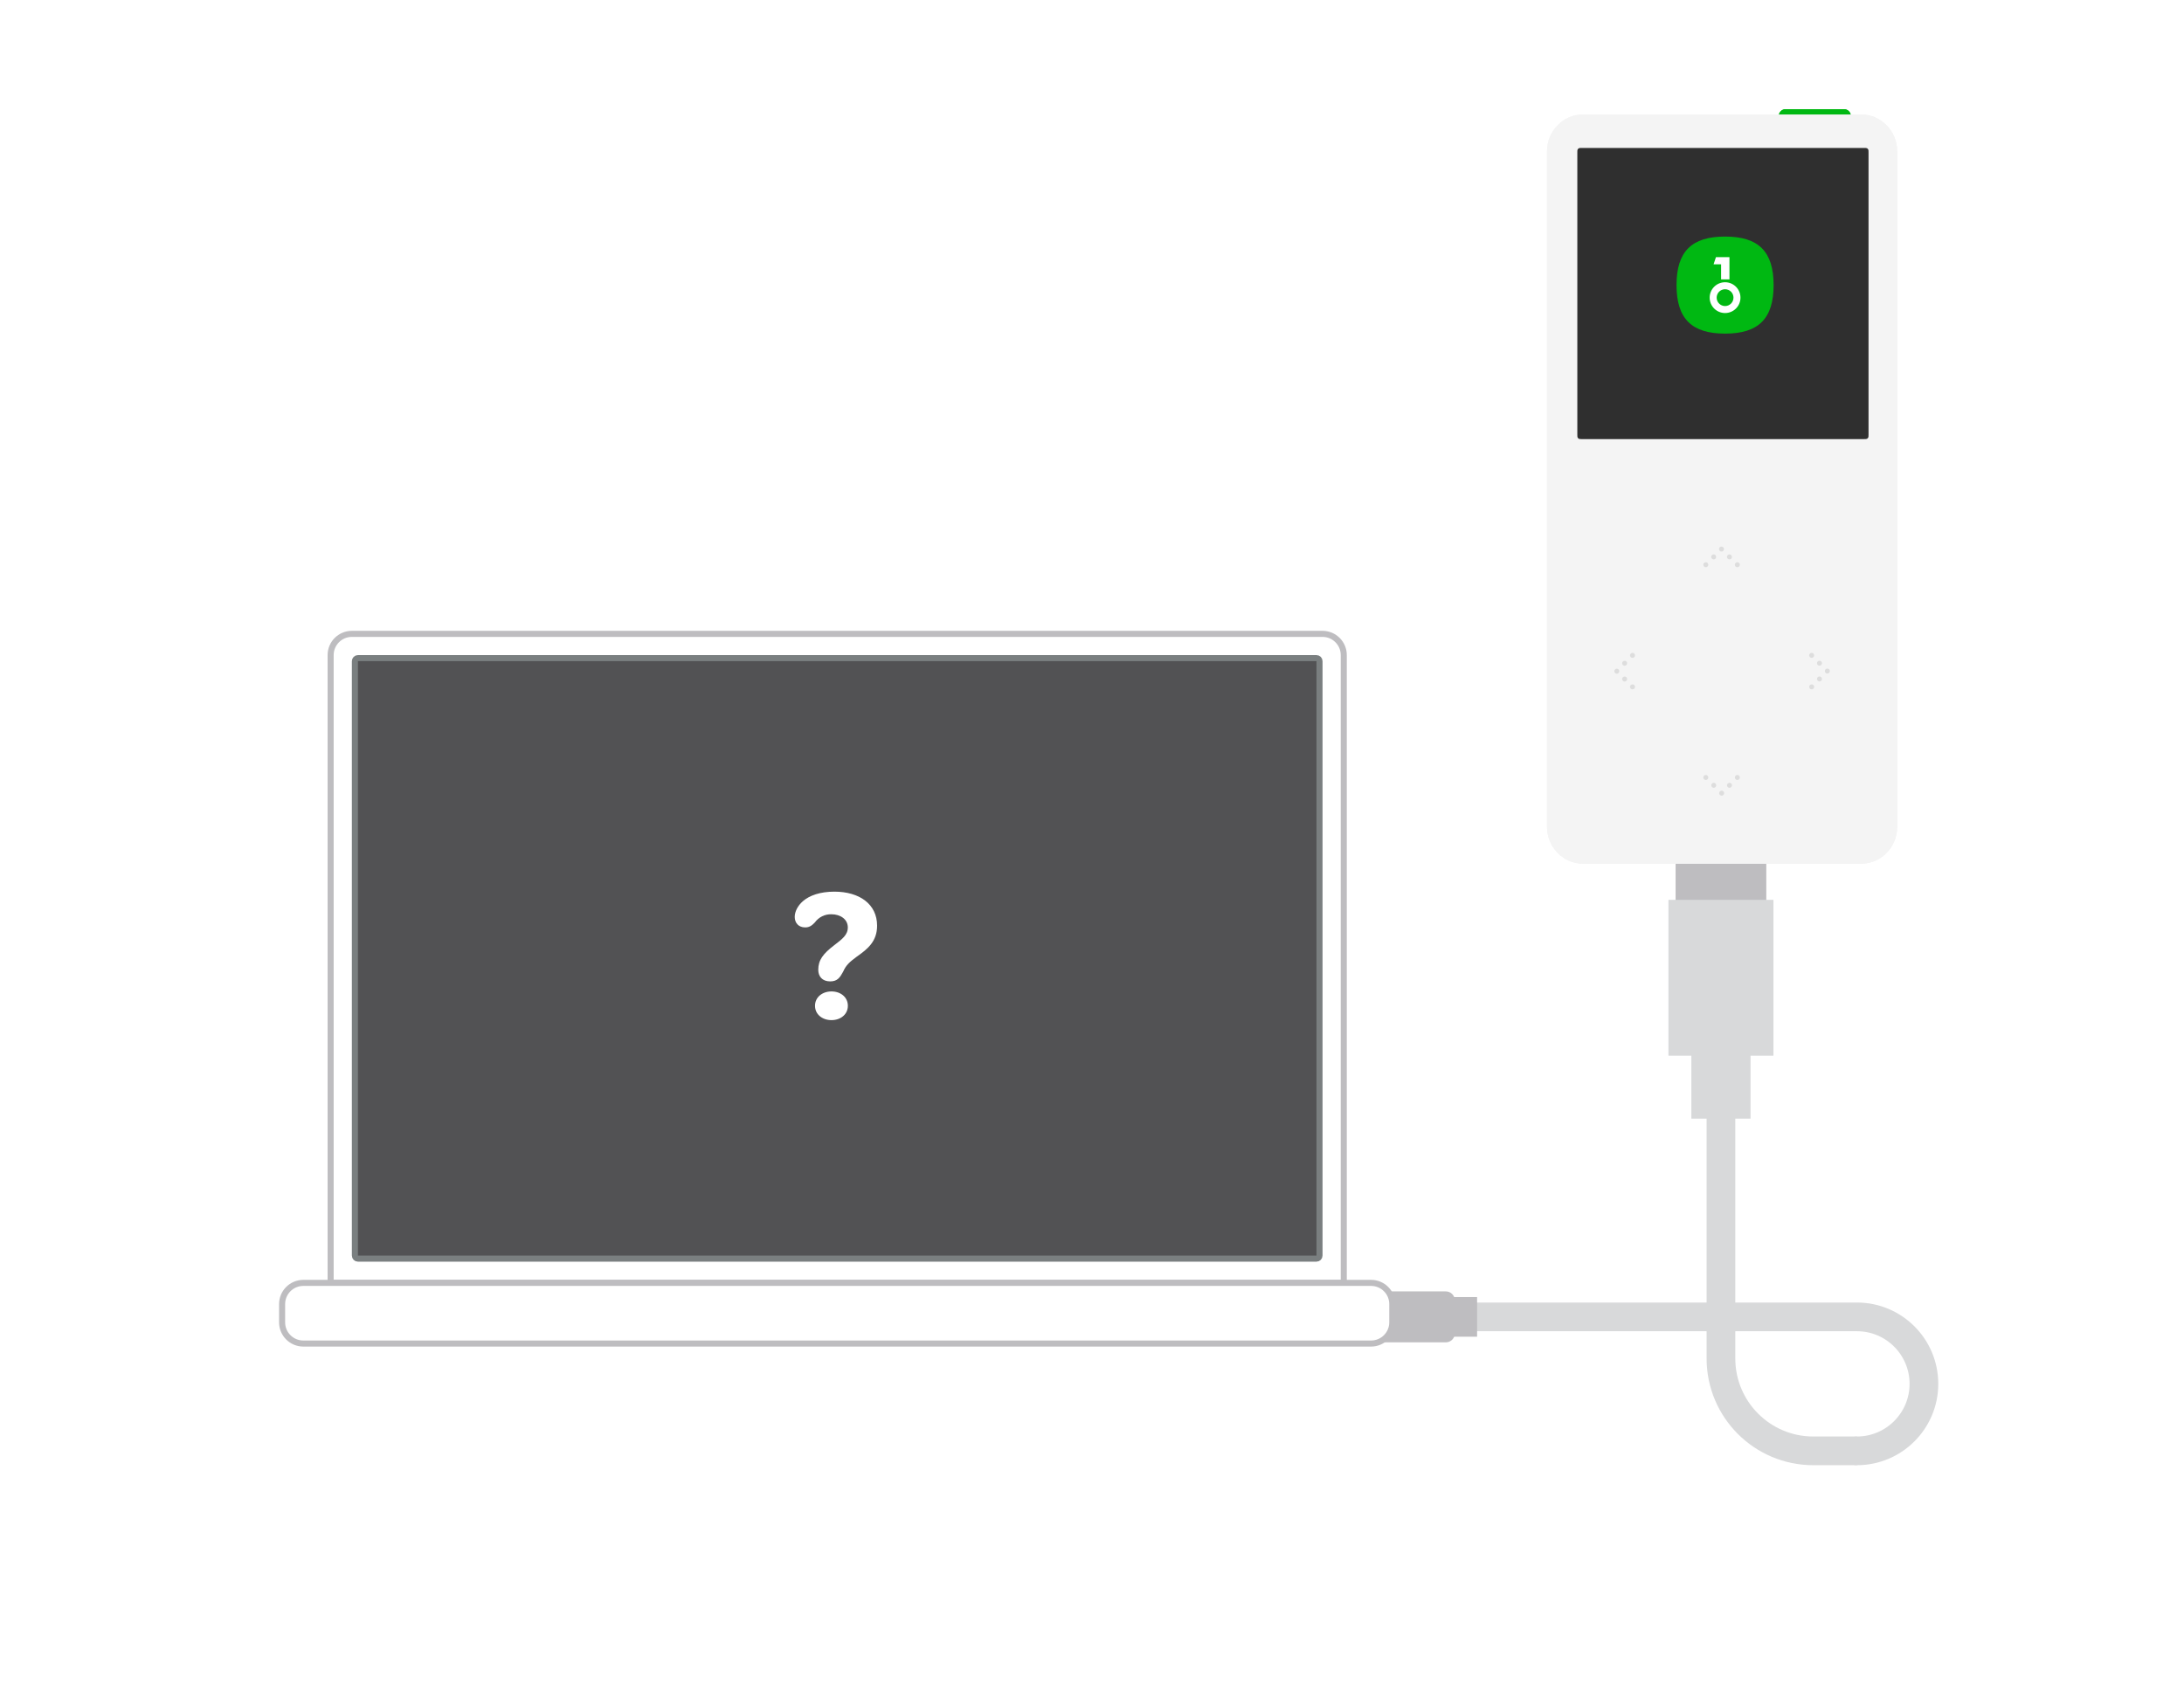 <svg width="360" height="280" viewBox="0 0 360 280" fill="none" xmlns="http://www.w3.org/2000/svg">
<path d="M227.148 212.903H238.316C239.14 212.903 239.809 213.571 239.809 214.396V219.811C239.809 220.635 239.14 221.303 238.316 221.303H227.148V212.903Z" fill="#BEBDC0"/>
<path d="M306.086 239.19C312.185 239.19 317.129 234.245 317.129 228.146C317.129 222.047 312.185 217.103 306.086 217.103H243.48" stroke="#D8D9DA" stroke-width="4.731" stroke-linecap="round"/>
<path d="M306.086 239.19H298.896C290.489 239.19 283.673 232.373 283.673 223.966V165.64" stroke="#D8D9DA" stroke-width="4.731"/>
<path d="M276.198 134.781H291.146V162.783H276.198V134.781Z" fill="#BEBDC0"/>
<path d="M278.796 155.888H288.551V184.421H278.796V155.888Z" fill="#D8D9DA"/>
<path d="M275.019 148.351H292.327V174.046H275.019V148.351Z" fill="#D8D9DA"/>
<path d="M238.447 213.837H243.477V220.372H238.447V213.837Z" fill="#BEBDC0"/>
<path d="M54.5 108C54.5 106.067 56.067 104.5 58 104.5H218C219.933 104.5 221.5 106.067 221.5 108V211.5H54.5V108Z" fill="white" stroke="#BEBDC0"/>
<path d="M217 108.5H59C58.724 108.5 58.5 108.724 58.5 109V207C58.5 207.276 58.724 207.5 59 207.5H217C217.276 207.5 217.5 207.276 217.5 207V109C217.5 108.724 217.276 108.5 217 108.5Z" fill="#525254" stroke="#7A7F80"/>
<path d="M226 211.5H50C48.067 211.5 46.5 213.067 46.5 215V218C46.5 219.933 48.067 221.5 50 221.5H226C227.933 221.5 229.5 219.933 229.5 218V215C229.5 213.067 227.933 211.5 226 211.5Z" fill="white" stroke="#BEBDC0"/>
<path fill-rule="evenodd" clip-rule="evenodd" d="M137.058 163.449C138.548 163.449 139.757 164.38 139.757 165.815C139.757 167.249 138.548 168.18 137.057 168.18C135.567 168.18 134.344 167.25 134.344 165.815C134.344 164.38 135.574 163.449 137.058 163.449ZM137.531 147C141.671 147 144.576 149.06 144.576 152.608C144.576 155.188 143.043 156.443 141.241 157.705C140.019 158.608 139.438 159.133 138.976 160.202C138.469 161.102 138.081 161.795 136.845 161.795C135.535 161.795 134.879 160.967 134.879 159.885C134.879 158.277 135.669 157.238 137.516 155.825C138.828 154.817 139.75 154.142 139.75 152.895C139.75 151.525 138.484 150.729 137.069 150.729C136.534 150.71 136.002 150.823 135.522 151.059C135.041 151.295 134.626 151.646 134.314 152.081C133.806 152.608 133.404 152.894 132.72 152.894C131.587 152.894 131 152.096 131 151.174C131 150.251 131.522 149.294 132.342 148.574C133.449 147.614 135.208 147 137.531 147Z" fill="white"/>
<g filter="url(#filter0_d)">
<path d="M293.202 18.137C293.202 17.509 293.699 17 294.312 17H303.977C304.59 17 305.087 17.509 305.087 18.137V18.74H293.202V18.137Z" fill="#00B812"/>
<path d="M255 23.959C255 20.596 257.661 17.87 260.943 17.87H306.785C310.067 17.87 312.727 20.596 312.727 23.959V135.302C312.727 138.665 310.067 141.391 306.785 141.391H260.943C257.661 141.391 255 138.665 255 135.302V23.959Z" fill="#F4F4F4"/>
<path d="M261.661 27.252C261.661 27.013 261.661 26.893 261.707 26.802C261.748 26.721 261.814 26.656 261.894 26.615C261.985 26.569 262.105 26.569 262.344 26.569H305.383C305.622 26.569 305.742 26.569 305.833 26.615C305.914 26.656 305.979 26.721 306.02 26.802C306.066 26.893 306.066 27.013 306.066 27.252V70.291C306.066 70.53 306.066 70.65 306.02 70.741C305.979 70.822 305.914 70.887 305.833 70.928C305.742 70.974 305.622 70.974 305.383 70.974H262.344C262.105 70.974 261.985 70.974 261.894 70.928C261.814 70.887 261.748 70.822 261.707 70.741C261.661 70.65 261.661 70.53 261.661 70.291V27.252Z" fill="#2F2F2F"/>
<path fill-rule="evenodd" clip-rule="evenodd" d="M283.929 89.567C283.886 89.538 283.831 89.538 283.788 89.567L281.429 91.178C281.332 91.245 281.2 91.218 281.135 91.118C281.07 91.018 281.096 90.883 281.194 90.816L283.552 89.205C283.738 89.078 283.979 89.078 284.165 89.205L286.523 90.816C286.62 90.883 286.647 91.018 286.582 91.118C286.517 91.218 286.385 91.245 286.287 91.178L283.929 89.567ZM266.149 106.474C266.246 106.54 266.272 106.675 266.207 106.775L264.635 109.192C264.607 109.236 264.607 109.293 264.635 109.336L266.207 111.753C266.272 111.853 266.246 111.988 266.149 112.055C266.051 112.121 265.919 112.094 265.854 111.994L264.282 109.578C264.158 109.388 264.158 109.14 264.282 108.95L265.854 106.534C265.919 106.434 266.051 106.407 266.149 106.474ZM301.568 106.474C301.666 106.407 301.798 106.434 301.863 106.534L303.435 108.95C303.558 109.14 303.558 109.388 303.435 109.578L301.863 111.994C301.798 112.094 301.666 112.121 301.568 112.055C301.471 111.988 301.444 111.853 301.509 111.753L303.082 109.336C303.11 109.293 303.11 109.236 303.082 109.192L301.509 106.775C301.444 106.675 301.471 106.54 301.568 106.474ZM281.135 127.411C281.2 127.311 281.332 127.284 281.429 127.35L283.788 128.961C283.831 128.991 283.886 128.991 283.929 128.961L286.287 127.35C286.385 127.284 286.517 127.311 286.582 127.411C286.647 127.511 286.62 127.646 286.523 127.712L284.165 129.323C283.979 129.45 283.738 129.45 283.552 129.323L281.194 127.712C281.096 127.646 281.07 127.511 281.135 127.411Z" fill="#3C3C43" fill-opacity="0.2"/>
<path d="M293.202 18.137C293.202 17.509 293.699 17 294.312 17H303.977C304.59 17 305.087 17.509 305.087 18.137V18.74H293.202V18.137Z" fill="#00B812"/>
<path d="M255 23.959C255 20.596 257.661 17.87 260.943 17.87H306.785C310.067 17.87 312.727 20.596 312.727 23.959V135.302C312.727 138.665 310.067 141.391 306.785 141.391H260.943C257.661 141.391 255 138.665 255 135.302V23.959Z" fill="#F4F4F4"/>
<path d="M260 24.129C260 23.871 260 23.741 260.05 23.643C260.095 23.556 260.165 23.485 260.252 23.441C260.351 23.391 260.48 23.391 260.738 23.391H307.262C307.52 23.391 307.649 23.391 307.748 23.441C307.835 23.485 307.905 23.556 307.95 23.643C308 23.741 308 23.871 308 24.129V70.652C308 70.911 308 71.04 307.95 71.139C307.905 71.225 307.835 71.296 307.748 71.34C307.649 71.391 307.52 71.391 307.262 71.391H260.738C260.48 71.391 260.351 71.391 260.252 71.34C260.165 71.296 260.095 71.225 260.05 71.139C260 71.04 260 70.911 260 70.652V24.129Z" fill="#2F2F2F"/>
<path fill-rule="evenodd" clip-rule="evenodd" d="M283.765 89.931C283.992 89.931 284.176 89.747 284.176 89.52C284.176 89.294 283.992 89.11 283.765 89.11C283.539 89.11 283.355 89.294 283.355 89.52C283.355 89.747 283.539 89.931 283.765 89.931ZM285.07 91.223C285.297 91.223 285.481 91.039 285.481 90.813C285.481 90.586 285.297 90.402 285.07 90.402C284.844 90.402 284.66 90.586 284.66 90.813C284.66 91.039 284.844 91.223 285.07 91.223ZM286.786 92.105C286.786 92.331 286.602 92.515 286.375 92.515C286.149 92.515 285.965 92.331 285.965 92.105C285.965 91.878 286.149 91.694 286.375 91.694C286.602 91.694 286.786 91.878 286.786 92.105ZM282.473 91.223C282.7 91.223 282.884 91.039 282.884 90.813C282.884 90.586 282.7 90.402 282.473 90.402C282.246 90.402 282.063 90.586 282.063 90.813C282.063 91.039 282.246 91.223 282.473 91.223ZM281.591 92.105C281.591 92.331 281.407 92.515 281.181 92.515C280.954 92.515 280.77 92.331 280.77 92.105C280.77 91.878 280.954 91.694 281.181 91.694C281.407 91.694 281.591 91.878 281.591 92.105ZM283.791 129.351C283.564 129.351 283.38 129.535 283.38 129.762C283.38 129.989 283.564 130.173 283.791 130.173C284.017 130.173 284.201 129.989 284.201 129.762C284.201 129.535 284.017 129.351 283.791 129.351ZM282.486 128.059C282.259 128.059 282.075 128.243 282.075 128.47C282.075 128.697 282.259 128.88 282.486 128.88C282.712 128.88 282.896 128.697 282.896 128.47C282.896 128.243 282.712 128.059 282.486 128.059ZM280.77 127.178C280.77 126.951 280.954 126.767 281.181 126.767C281.407 126.767 281.591 126.951 281.591 127.178C281.591 127.404 281.407 127.588 281.181 127.588C280.954 127.588 280.77 127.404 280.77 127.178ZM285.083 128.059C284.856 128.059 284.673 128.243 284.673 128.47C284.673 128.697 284.856 128.88 285.083 128.88C285.31 128.88 285.494 128.697 285.494 128.47C285.494 128.243 285.31 128.059 285.083 128.059ZM285.965 127.177C285.965 126.951 286.149 126.767 286.375 126.767C286.602 126.767 286.786 126.951 286.786 127.177C286.786 127.404 286.602 127.588 286.375 127.588C286.149 127.588 285.965 127.404 285.965 127.177ZM266.507 109.244C266.733 109.244 266.917 109.427 266.917 109.654C266.917 109.881 266.733 110.065 266.507 110.065C266.28 110.065 266.096 109.881 266.096 109.654C266.096 109.427 266.28 109.244 266.507 109.244ZM267.799 107.939C268.026 107.939 268.209 108.122 268.209 108.349C268.209 108.576 268.026 108.76 267.799 108.76C267.572 108.76 267.388 108.576 267.388 108.349C267.388 108.122 267.572 107.939 267.799 107.939ZM269.502 107.044C269.502 106.817 269.318 106.634 269.091 106.634C268.865 106.634 268.681 106.817 268.681 107.044C268.681 107.271 268.865 107.455 269.091 107.455C269.318 107.455 269.502 107.271 269.502 107.044ZM267.799 110.536C268.026 110.536 268.209 110.719 268.209 110.946C268.209 111.173 268.026 111.357 267.799 111.357C267.572 111.357 267.388 111.173 267.388 110.946C267.388 110.719 267.572 110.536 267.799 110.536ZM269.502 112.238C269.502 112.012 269.318 111.828 269.091 111.828C268.865 111.828 268.681 112.012 268.681 112.238C268.681 112.465 268.865 112.649 269.091 112.649C269.318 112.649 269.502 112.465 269.502 112.238ZM300.8 109.628C300.8 109.855 300.983 110.039 301.21 110.039C301.437 110.039 301.621 109.855 301.621 109.628C301.621 109.402 301.437 109.218 301.21 109.218C300.983 109.218 300.8 109.402 300.8 109.628ZM299.507 110.933C299.507 111.16 299.691 111.344 299.918 111.344C300.144 111.344 300.328 111.16 300.328 110.933C300.328 110.707 300.144 110.523 299.918 110.523C299.691 110.523 299.507 110.707 299.507 110.933ZM298.625 112.649C298.399 112.649 298.215 112.465 298.215 112.238C298.215 112.012 298.399 111.828 298.625 111.828C298.852 111.828 299.036 112.012 299.036 112.238C299.036 112.465 298.852 112.649 298.625 112.649ZM299.507 108.336C299.507 108.563 299.691 108.746 299.918 108.746C300.144 108.746 300.328 108.563 300.328 108.336C300.328 108.109 300.144 107.926 299.918 107.926C299.691 107.926 299.507 108.109 299.507 108.336ZM298.625 107.454C298.399 107.454 298.215 107.271 298.215 107.044C298.215 106.817 298.399 106.633 298.625 106.633C298.852 106.633 299.036 106.817 299.036 107.044C299.036 107.271 298.852 107.454 298.625 107.454Z" fill="#DDDDDD"/>
</g>
<path d="M292.352 47C292.352 52.523 289.875 55 284.352 55C278.829 55 276.352 52.523 276.352 47C276.352 41.477 278.829 39 284.352 39C289.875 39 292.352 41.477 292.352 47Z" fill="#00B812"/>
<path d="M285.075 42.392H282.849L282.459 43.573H283.695V46.06H285.075V42.392Z" fill="white"/>
<path fill-rule="evenodd" clip-rule="evenodd" d="M286.89 49.069C286.89 50.471 285.754 51.608 284.352 51.608C282.95 51.608 281.814 50.471 281.814 49.069C281.814 47.668 282.95 46.531 284.352 46.531C285.754 46.531 286.89 47.668 286.89 49.069ZM285.738 49.069C285.738 49.835 285.117 50.455 284.352 50.455C283.587 50.455 282.966 49.835 282.966 49.069C282.966 48.304 283.587 47.684 284.352 47.684C285.117 47.684 285.738 48.304 285.738 49.069Z" fill="white"/>
<defs>
<filter id="filter0_d" x="245" y="8" width="77.727" height="144.391" filterUnits="userSpaceOnUse" color-interpolation-filters="sRGB">
<feFlood flood-opacity="0" result="BackgroundImageFix"/>
<feColorMatrix in="SourceAlpha" type="matrix" values="0 0 0 0 0 0 0 0 0 0 0 0 0 0 0 0 0 0 127 0" result="hardAlpha"/>
<feOffset dy="1"/>
<feGaussianBlur stdDeviation="5"/>
<feComposite in2="hardAlpha" operator="out"/>
<feColorMatrix type="matrix" values="0 0 0 0 0 0 0 0 0 0 0 0 0 0 0 0 0 0 0.15 0"/>
<feBlend mode="normal" in2="BackgroundImageFix" result="effect1_dropShadow"/>
<feBlend mode="normal" in="SourceGraphic" in2="effect1_dropShadow" result="shape"/>
</filter>
</defs>
</svg>

